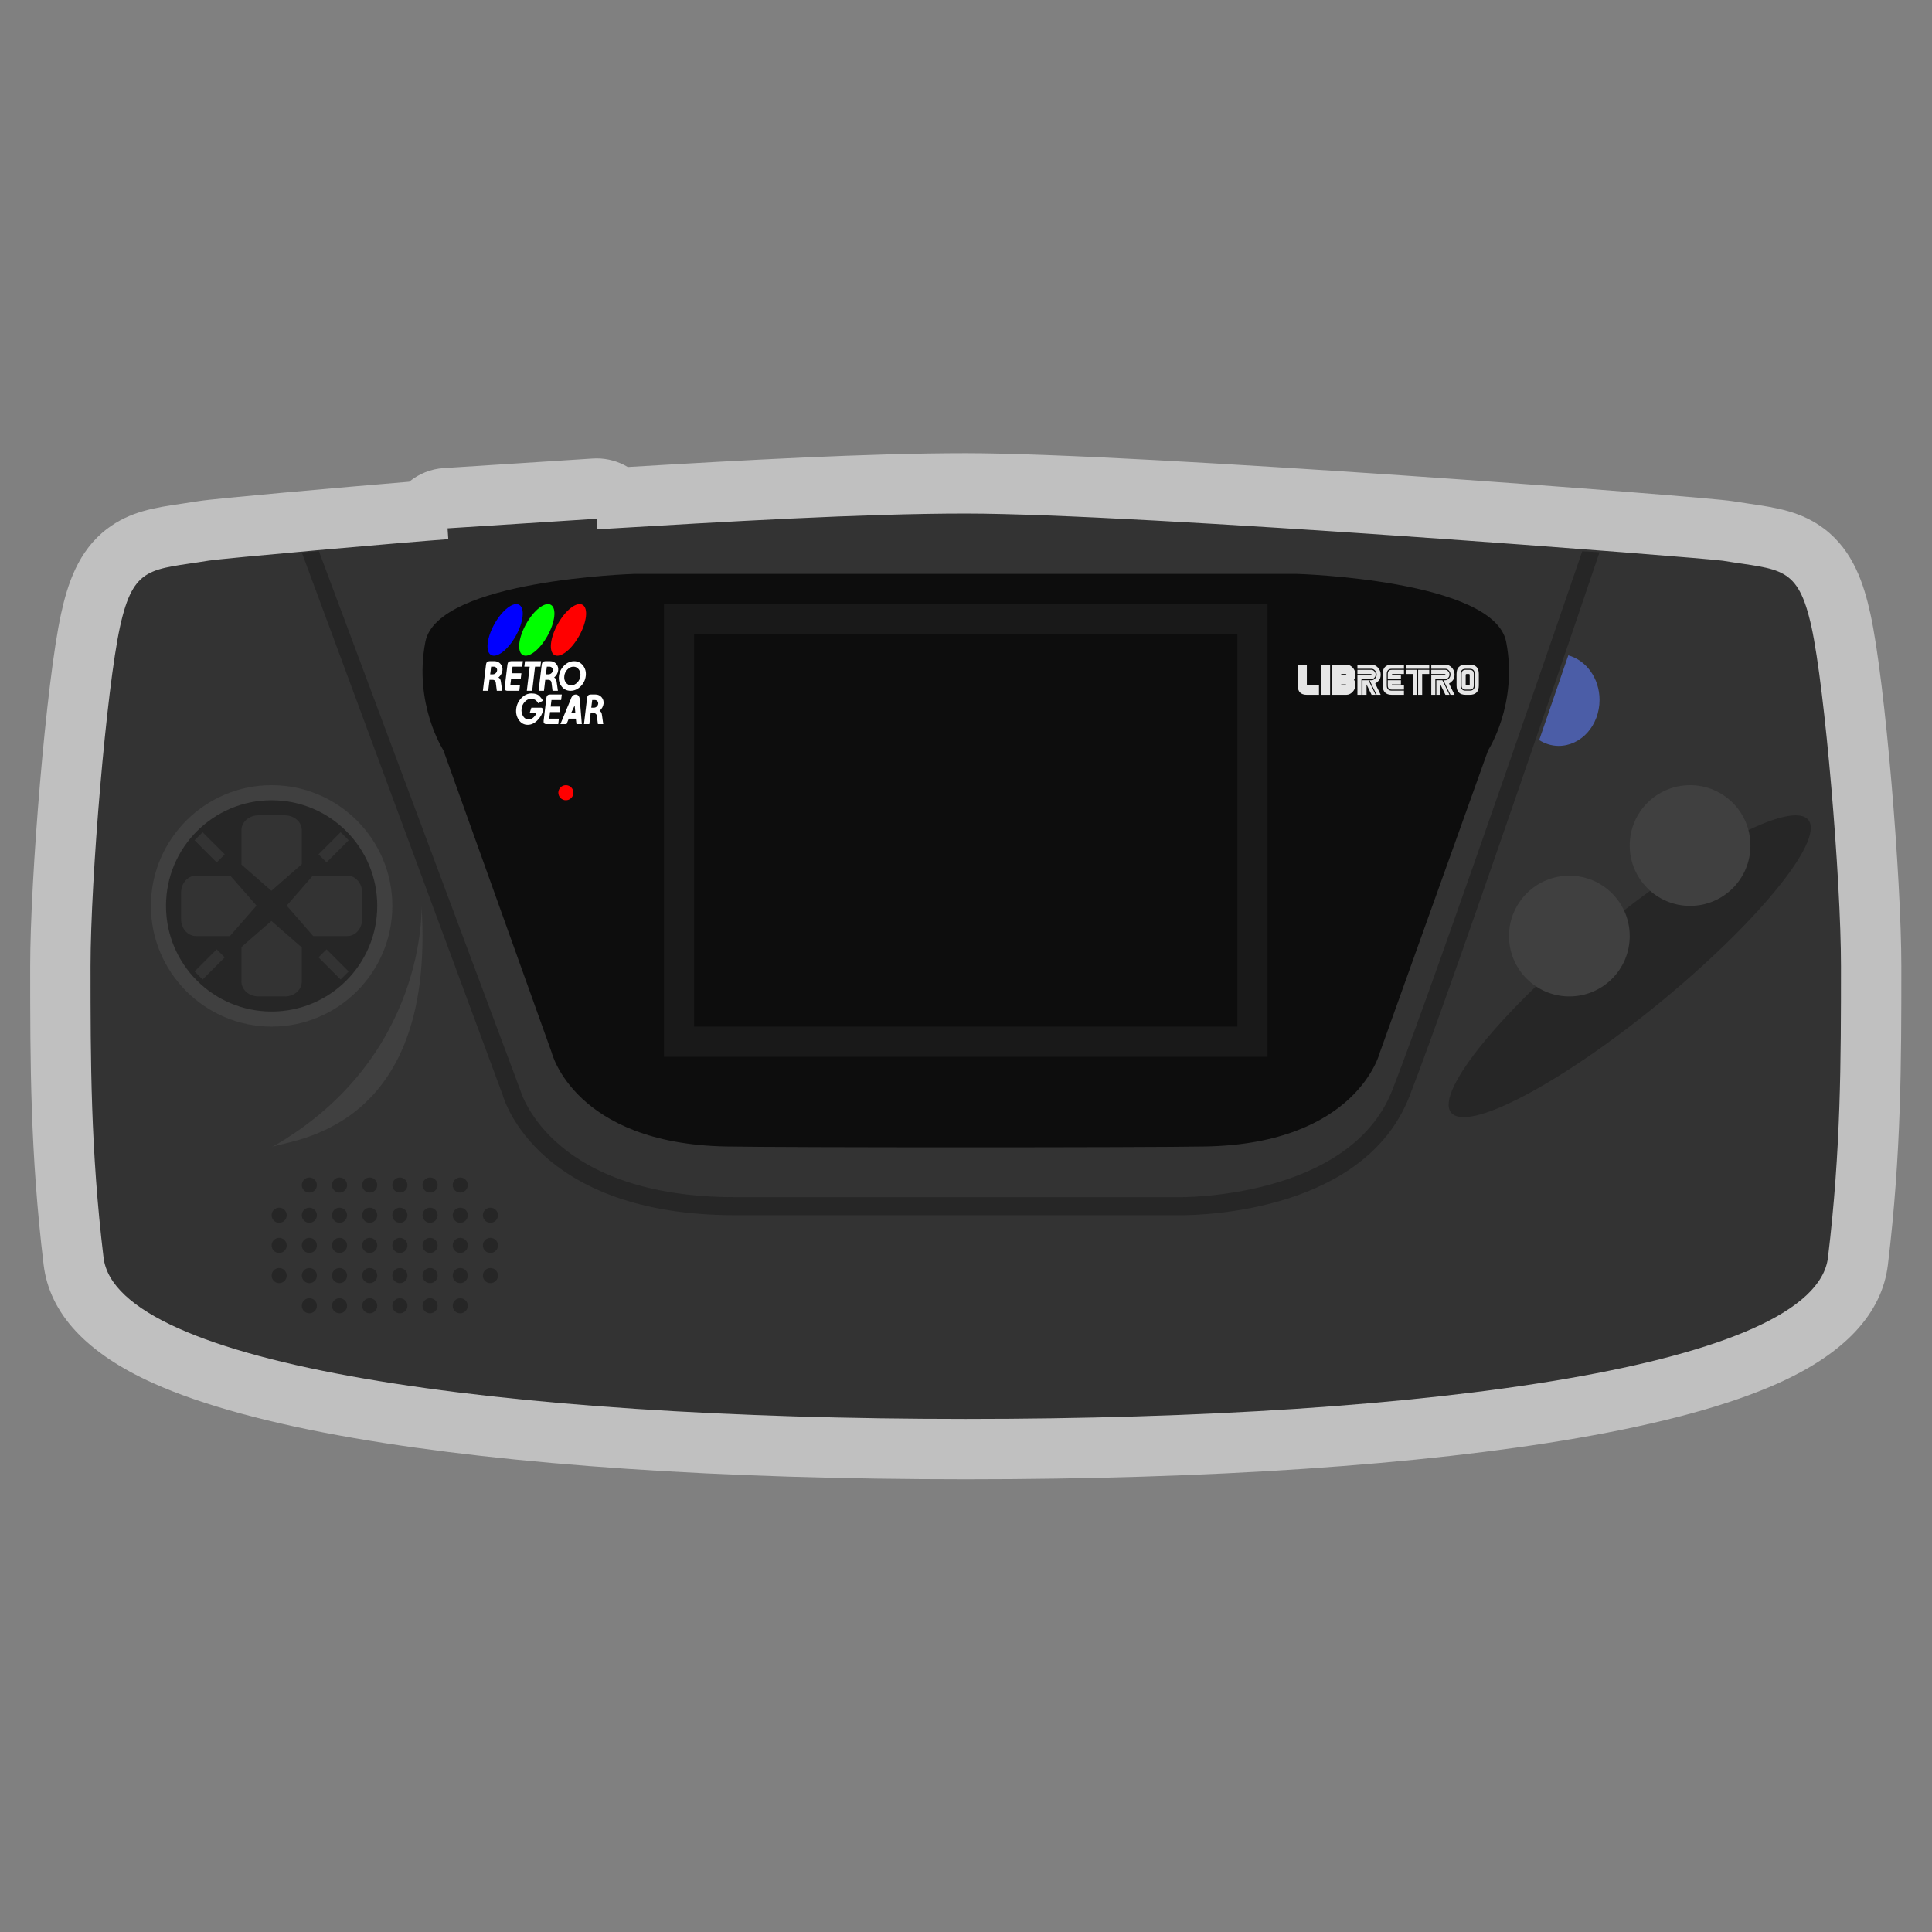 <?xml version="1.0" encoding="UTF-8" standalone="no"?>
<svg
   xmlns:dc="http://purl.org/dc/elements/1.1/"
   xmlns:cc="http://creativecommons.org/ns#"
   xmlns:rdf="http://www.w3.org/1999/02/22-rdf-syntax-ns#"
   xmlns:svg="http://www.w3.org/2000/svg"
   xmlns="http://www.w3.org/2000/svg"
   viewBox="0 0 341.333 341.333"
   height="256"
   width="256"
   xml:space="preserve"
   id="svg2"
   version="1.1"><rect x="0" y="0" width="341.333" height="341.333" fill="#808080" stroke="none"/><defs
     id="defs6"><clipPath
       id="clipPath18"
       clipPathUnits="userSpaceOnUse"><path
         id="path16"
         d="M 0,256 H 256 V 0 H 0 Z" /></clipPath><clipPath
       id="clipPath26"
       clipPathUnits="userSpaceOnUse"><path
         id="path24"
         d="M 4,196 H 252 V 60 H 4 Z" /></clipPath></defs><g
     transform="matrix(1.333,0,0,-1.333,0,341.333)"
     id="g10"><g
       id="g12"><g
         clip-path="url(#clipPath18)"
         id="g14"><g
           id="g20"><g
             id="g22" /><g
             id="g34"><g
               style="opacity:0.5"
               id="g32"
               clip-path="url(#clipPath26)"><g
                 id="g30"
                 transform="translate(128,196)"><path
                   id="path28"
                   style="fill:#ffffff;fill-opacity:1;fill-rule:nonzero;stroke:none"
                   d="m 0,0 c -12.933,0 -29.525,-0.924 -44.795,-1.833 -1.238,0.744 -2.661,1.141 -4.117,1.141 -0.17,0 -0.341,-0.005 -0.512,-0.016 l -19.768,-1.268 c -1.687,-0.109 -3.284,-0.747 -4.572,-1.808 -8.872,-0.735 -25.881,-2.234 -27.895,-2.568 -0.799,-0.13 -1.548,-0.24 -2.24,-0.342 -3.533,-0.519 -6.87,-1.009 -9.936,-3.353 -3.818,-2.918 -5.212,-7.319 -6.071,-11.239 C -121.883,-30.295 -124,-56.411 -124,-68 c 0,-12.751 0,-24.795 1.782,-39.57 0.779,-6.44 5.675,-11.723 14.552,-15.706 6.419,-2.88 15.374,-5.325 26.613,-7.267 20.665,-3.57 48.692,-5.457 81.053,-5.457 32.361,0 60.387,1.887 81.051,5.457 11.24,1.942 20.194,4.387 26.613,7.267 8.876,3.982 13.773,9.265 14.554,15.7 C 124,-92.795 124,-80.751 124,-68 c 0,11.568 -2.119,37.676 -4.097,46.704 -0.866,3.929 -2.263,8.329 -6.083,11.245 -3.068,2.341 -6.408,2.831 -9.944,3.35 -0.693,0.102 -1.444,0.211 -2.258,0.344 C 97.967,-5.746 22.687,0 0,0" /></g></g></g></g><g
           transform="translate(240.088,172.992)"
           id="g36"><path
             id="path38"
             style="fill:#333333;fill-opacity:1;fill-rule:nonzero;stroke:none"
             d="m 0,0 c -1.8,8.172 -4.12,7.508 -11.76,8.756 -2.128,0.356 -77.416,6.252 -100.328,6.252 -13.648,0 -31.736,-1.064 -48.824,-2.088 l -0.088,1.396 -19.768,-1.268 0.096,-1.436 c -5.928,-0.424 -29.98,-2.552 -31.768,-2.848 -7.624,-1.248 -9.948,-0.584 -11.74,-8.756 -1.792,-8.168 -3.908,-33.4 -3.908,-45 0,-12.54 0.004,-24.348 1.724,-38.612 1.728,-14.276 52.408,-21.388 114.276,-21.388 61.868,0 112.544,7.112 114.276,21.388 1.72,14.264 1.724,26.072 1.724,38.612 C 3.912,-33.392 1.788,-8.16 0,0" /></g><g
           transform="translate(199.624,170.993)"
           id="g40"><path
             id="path42"
             style="fill:#0d0d0d;fill-opacity:1;fill-rule:nonzero;stroke:none"
             d="m 0,0 c -1.594,8.24 -27.702,9.007 -27.702,9.007 h -87.843 c 0,0 -26.108,-0.767 -27.702,-9.007 -1.594,-8.24 2.391,-14.373 2.391,-14.373 l 14.35,-40.052 c 0,0 2.989,-12.073 23.118,-12.457 7.803,-0.148 55.726,-0.148 63.529,0 20.129,0.384 23.118,12.457 23.118,12.457 l 14.349,40.052 c 0,0 3.986,6.133 2.392,14.373" /></g><g
           transform="translate(168,176)"
           id="g44"><path
             id="path46"
             style="fill:#191919;fill-opacity:1;fill-rule:nonzero;stroke:none"
             d="M 0,0 H -5.414 -74.586 -80 V -5.307 -54.693 -60 h 5.414 69.172 L 0,-60 v 5.307 49.386 z" /></g><path
           id="path48"
           style="fill:#0d0d0d;fill-opacity:1;fill-rule:nonzero;stroke:none"
           d="M 164,120 H 92 v 52 h 72 z" /><g
           transform="translate(76,151)"
           id="g50"><path
             id="path52"
             style="fill:#ff0000;fill-opacity:1;fill-rule:nonzero;stroke:none"
             d="m 0,0 c 0,-0.552 -0.448,-1 -1,-1 -0.552,0 -1,0.448 -1,1 0,0.552 0.448,1 1,1 0.552,0 1,-0.448 1,-1" /></g><g
           transform="translate(239.492,147.576)"
           id="g54"><path
             id="path56"
             style="fill:#262626;fill-opacity:1;fill-rule:nonzero;stroke:none"
             d="m 0,0 c 2.701,-2.251 -5.627,-12.84 -18.602,-23.651 -12.974,-10.812 -25.68,-17.752 -28.381,-15.502 -2.701,2.251 5.627,12.84 18.601,23.652 C -15.408,-4.69 -2.701,2.251 0,0" /></g><g
           transform="translate(216,132)"
           id="g58"><path
             id="path60"
             style="fill:#404040;fill-opacity:1;fill-rule:nonzero;stroke:none"
             d="m 0,0 c 0,-4.418 -3.582,-8 -8,-8 -4.418,0 -8,3.582 -8,8 0,4.418 3.582,8 8,8 4.418,0 8,-3.582 8,-8" /></g><g
           transform="translate(232,144)"
           id="g62"><path
             id="path64"
             style="fill:#404040;fill-opacity:1;fill-rule:nonzero;stroke:none"
             d="m 0,0 c 0,-4.418 -3.582,-8 -8,-8 -4.418,0 -8,3.582 -8,8 0,4.418 3.582,8 8,8 4.418,0 8,-3.582 8,-8" /></g><g
           transform="translate(207.857,169.205)"
           id="g66"><path
             id="path68"
             style="fill:#4b5da7;fill-opacity:1;fill-rule:nonzero;stroke:none"
             d="m 0,0 -3.857,-11.235 c 0.77,-0.472 1.64,-0.765 2.579,-0.765 2.994,0 5.421,2.728 5.421,6.094 C 4.143,-3.037 2.375,-0.648 0,0" /></g><g
           transform="translate(156.436,95)"
           id="g70"><path
             id="path72"
             style="fill:#262626;fill-opacity:1;fill-rule:nonzero;stroke:none"
             d="m 0,0 c -0.208,0 -0.345,0.002 -0.404,0.002 h -58.6 c -26.003,0 -30.598,15.212 -30.779,15.859 l -26.653,71.98 2.271,0.159 26.681,-71.406 c 0.196,-0.661 4.413,-14.2 28.48,-14.2 H -0.378 C -0.118,2.363 22.45,2.092 28.109,16.613 34.075,31.915 53.078,87.435 53.269,88 l 2.295,-0.127 C 55.371,87.306 36.351,31.105 30.366,15.753 24.459,0.6 3.305,0 0,0" /></g><g
           transform="translate(42,99)"
           id="g74"><path
             id="path76"
             style="fill:#262626;fill-opacity:1;fill-rule:nonzero;stroke:none"
             d="m 0,0 c 0,-0.552 -0.448,-1 -1,-1 -0.552,0 -1,0.448 -1,1 0,0.552 0.448,1 1,1 0.552,0 1,-0.448 1,-1" /></g><g
           transform="translate(46,99)"
           id="g78"><path
             id="path80"
             style="fill:#262626;fill-opacity:1;fill-rule:nonzero;stroke:none"
             d="m 0,0 c 0,-0.552 -0.448,-1 -1,-1 -0.552,0 -1,0.448 -1,1 0,0.552 0.448,1 1,1 0.552,0 1,-0.448 1,-1" /></g><g
           transform="translate(50,99)"
           id="g82"><path
             id="path84"
             style="fill:#262626;fill-opacity:1;fill-rule:nonzero;stroke:none"
             d="m 0,0 c 0,-0.552 -0.448,-1 -1,-1 -0.552,0 -1,0.448 -1,1 0,0.552 0.448,1 1,1 0.552,0 1,-0.448 1,-1" /></g><g
           transform="translate(54,99)"
           id="g86"><path
             id="path88"
             style="fill:#262626;fill-opacity:1;fill-rule:nonzero;stroke:none"
             d="m 0,0 c 0,-0.552 -0.448,-1 -1,-1 -0.552,0 -1,0.448 -1,1 0,0.552 0.448,1 1,1 0.552,0 1,-0.448 1,-1" /></g><g
           transform="translate(58,99)"
           id="g90"><path
             id="path92"
             style="fill:#262626;fill-opacity:1;fill-rule:nonzero;stroke:none"
             d="m 0,0 c 0,-0.552 -0.448,-1 -1,-1 -0.552,0 -1,0.448 -1,1 0,0.552 0.448,1 1,1 0.552,0 1,-0.448 1,-1" /></g><g
           transform="translate(62,99)"
           id="g94"><path
             id="path96"
             style="fill:#262626;fill-opacity:1;fill-rule:nonzero;stroke:none"
             d="m 0,0 c 0,-0.552 -0.448,-1 -1,-1 -0.552,0 -1,0.448 -1,1 0,0.552 0.448,1 1,1 0.552,0 1,-0.448 1,-1" /></g><g
           transform="translate(42,95)"
           id="g98"><path
             id="path100"
             style="fill:#262626;fill-opacity:1;fill-rule:nonzero;stroke:none"
             d="m 0,0 c 0,-0.552 -0.448,-1 -1,-1 -0.552,0 -1,0.448 -1,1 0,0.552 0.448,1 1,1 0.552,0 1,-0.448 1,-1" /></g><g
           transform="translate(46,95)"
           id="g102"><path
             id="path104"
             style="fill:#262626;fill-opacity:1;fill-rule:nonzero;stroke:none"
             d="m 0,0 c 0,-0.552 -0.448,-1 -1,-1 -0.552,0 -1,0.448 -1,1 0,0.552 0.448,1 1,1 0.552,0 1,-0.448 1,-1" /></g><g
           transform="translate(50,95)"
           id="g106"><path
             id="path108"
             style="fill:#262626;fill-opacity:1;fill-rule:nonzero;stroke:none"
             d="m 0,0 c 0,-0.552 -0.448,-1 -1,-1 -0.552,0 -1,0.448 -1,1 0,0.552 0.448,1 1,1 0.552,0 1,-0.448 1,-1" /></g><g
           transform="translate(54,95)"
           id="g110"><path
             id="path112"
             style="fill:#262626;fill-opacity:1;fill-rule:nonzero;stroke:none"
             d="m 0,0 c 0,-0.552 -0.448,-1 -1,-1 -0.552,0 -1,0.448 -1,1 0,0.552 0.448,1 1,1 0.552,0 1,-0.448 1,-1" /></g><g
           transform="translate(58,95)"
           id="g114"><path
             id="path116"
             style="fill:#262626;fill-opacity:1;fill-rule:nonzero;stroke:none"
             d="m 0,0 c 0,-0.552 -0.448,-1 -1,-1 -0.552,0 -1,0.448 -1,1 0,0.552 0.448,1 1,1 0.552,0 1,-0.448 1,-1" /></g><g
           transform="translate(62,95)"
           id="g118"><path
             id="path120"
             style="fill:#262626;fill-opacity:1;fill-rule:nonzero;stroke:none"
             d="m 0,0 c 0,-0.552 -0.448,-1 -1,-1 -0.552,0 -1,0.448 -1,1 0,0.552 0.448,1 1,1 0.552,0 1,-0.448 1,-1" /></g><g
           transform="translate(42,91)"
           id="g122"><path
             id="path124"
             style="fill:#262626;fill-opacity:1;fill-rule:nonzero;stroke:none"
             d="m 0,0 c 0,-0.552 -0.448,-1 -1,-1 -0.552,0 -1,0.448 -1,1 0,0.552 0.448,1 1,1 0.552,0 1,-0.448 1,-1" /></g><g
           transform="translate(46,91)"
           id="g126"><path
             id="path128"
             style="fill:#262626;fill-opacity:1;fill-rule:nonzero;stroke:none"
             d="m 0,0 c 0,-0.552 -0.448,-1 -1,-1 -0.552,0 -1,0.448 -1,1 0,0.552 0.448,1 1,1 0.552,0 1,-0.448 1,-1" /></g><g
           transform="translate(50,91)"
           id="g130"><path
             id="path132"
             style="fill:#262626;fill-opacity:1;fill-rule:nonzero;stroke:none"
             d="m 0,0 c 0,-0.552 -0.448,-1 -1,-1 -0.552,0 -1,0.448 -1,1 0,0.552 0.448,1 1,1 0.552,0 1,-0.448 1,-1" /></g><g
           transform="translate(54,91)"
           id="g134"><path
             id="path136"
             style="fill:#262626;fill-opacity:1;fill-rule:nonzero;stroke:none"
             d="m 0,0 c 0,-0.552 -0.448,-1 -1,-1 -0.552,0 -1,0.448 -1,1 0,0.552 0.448,1 1,1 0.552,0 1,-0.448 1,-1" /></g><g
           transform="translate(58,91)"
           id="g138"><path
             id="path140"
             style="fill:#262626;fill-opacity:1;fill-rule:nonzero;stroke:none"
             d="m 0,0 c 0,-0.552 -0.448,-1 -1,-1 -0.552,0 -1,0.448 -1,1 0,0.552 0.448,1 1,1 0.552,0 1,-0.448 1,-1" /></g><g
           transform="translate(62,91)"
           id="g142"><path
             id="path144"
             style="fill:#262626;fill-opacity:1;fill-rule:nonzero;stroke:none"
             d="m 0,0 c 0,-0.552 -0.448,-1 -1,-1 -0.552,0 -1,0.448 -1,1 0,0.552 0.448,1 1,1 0.552,0 1,-0.448 1,-1" /></g><g
           transform="translate(42,87)"
           id="g146"><path
             id="path148"
             style="fill:#262626;fill-opacity:1;fill-rule:nonzero;stroke:none"
             d="m 0,0 c 0,-0.552 -0.448,-1 -1,-1 -0.552,0 -1,0.448 -1,1 0,0.552 0.448,1 1,1 0.552,0 1,-0.448 1,-1" /></g><g
           transform="translate(38,95)"
           id="g150"><path
             id="path152"
             style="fill:#262626;fill-opacity:1;fill-rule:nonzero;stroke:none"
             d="m 0,0 c 0,-0.552 -0.448,-1 -1,-1 -0.552,0 -1,0.448 -1,1 0,0.552 0.448,1 1,1 0.552,0 1,-0.448 1,-1" /></g><g
           transform="translate(38,91)"
           id="g154"><path
             id="path156"
             style="fill:#262626;fill-opacity:1;fill-rule:nonzero;stroke:none"
             d="m 0,0 c 0,-0.552 -0.448,-1 -1,-1 -0.552,0 -1,0.448 -1,1 0,0.552 0.448,1 1,1 0.552,0 1,-0.448 1,-1" /></g><g
           transform="translate(38,87)"
           id="g158"><path
             id="path160"
             style="fill:#262626;fill-opacity:1;fill-rule:nonzero;stroke:none"
             d="m 0,0 c 0,-0.552 -0.448,-1 -1,-1 -0.552,0 -1,0.448 -1,1 0,0.552 0.448,1 1,1 0.552,0 1,-0.448 1,-1" /></g><g
           transform="translate(46,87)"
           id="g162"><path
             id="path164"
             style="fill:#262626;fill-opacity:1;fill-rule:nonzero;stroke:none"
             d="m 0,0 c 0,-0.552 -0.448,-1 -1,-1 -0.552,0 -1,0.448 -1,1 0,0.552 0.448,1 1,1 0.552,0 1,-0.448 1,-1" /></g><g
           transform="translate(50,87)"
           id="g166"><path
             id="path168"
             style="fill:#262626;fill-opacity:1;fill-rule:nonzero;stroke:none"
             d="m 0,0 c 0,-0.552 -0.448,-1 -1,-1 -0.552,0 -1,0.448 -1,1 0,0.552 0.448,1 1,1 0.552,0 1,-0.448 1,-1" /></g><g
           transform="translate(54,87)"
           id="g170"><path
             id="path172"
             style="fill:#262626;fill-opacity:1;fill-rule:nonzero;stroke:none"
             d="m 0,0 c 0,-0.552 -0.448,-1 -1,-1 -0.552,0 -1,0.448 -1,1 0,0.552 0.448,1 1,1 0.552,0 1,-0.448 1,-1" /></g><g
           transform="translate(58,87)"
           id="g174"><path
             id="path176"
             style="fill:#262626;fill-opacity:1;fill-rule:nonzero;stroke:none"
             d="m 0,0 c 0,-0.552 -0.448,-1 -1,-1 -0.552,0 -1,0.448 -1,1 0,0.552 0.448,1 1,1 0.552,0 1,-0.448 1,-1" /></g><g
           transform="translate(62,87)"
           id="g178"><path
             id="path180"
             style="fill:#262626;fill-opacity:1;fill-rule:nonzero;stroke:none"
             d="m 0,0 c 0,-0.552 -0.448,-1 -1,-1 -0.552,0 -1,0.448 -1,1 0,0.552 0.448,1 1,1 0.552,0 1,-0.448 1,-1" /></g><g
           transform="translate(66,95)"
           id="g182"><path
             id="path184"
             style="fill:#262626;fill-opacity:1;fill-rule:nonzero;stroke:none"
             d="m 0,0 c 0,-0.552 -0.448,-1 -1,-1 -0.552,0 -1,0.448 -1,1 0,0.552 0.448,1 1,1 0.552,0 1,-0.448 1,-1" /></g><g
           transform="translate(66,91)"
           id="g186"><path
             id="path188"
             style="fill:#262626;fill-opacity:1;fill-rule:nonzero;stroke:none"
             d="m 0,0 c 0,-0.552 -0.448,-1 -1,-1 -0.552,0 -1,0.448 -1,1 0,0.552 0.448,1 1,1 0.552,0 1,-0.448 1,-1" /></g><g
           transform="translate(66,87)"
           id="g190"><path
             id="path192"
             style="fill:#262626;fill-opacity:1;fill-rule:nonzero;stroke:none"
             d="m 0,0 c 0,-0.552 -0.448,-1 -1,-1 -0.552,0 -1,0.448 -1,1 0,0.552 0.448,1 1,1 0.552,0 1,-0.448 1,-1" /></g><g
           transform="translate(42,83)"
           id="g194"><path
             id="path196"
             style="fill:#262626;fill-opacity:1;fill-rule:nonzero;stroke:none"
             d="m 0,0 c 0,-0.552 -0.448,-1 -1,-1 -0.552,0 -1,0.448 -1,1 0,0.552 0.448,1 1,1 0.552,0 1,-0.448 1,-1" /></g><g
           transform="translate(46,83)"
           id="g198"><path
             id="path200"
             style="fill:#262626;fill-opacity:1;fill-rule:nonzero;stroke:none"
             d="m 0,0 c 0,-0.552 -0.448,-1 -1,-1 -0.552,0 -1,0.448 -1,1 0,0.552 0.448,1 1,1 0.552,0 1,-0.448 1,-1" /></g><g
           transform="translate(50,83)"
           id="g202"><path
             id="path204"
             style="fill:#262626;fill-opacity:1;fill-rule:nonzero;stroke:none"
             d="m 0,0 c 0,-0.552 -0.448,-1 -1,-1 -0.552,0 -1,0.448 -1,1 0,0.552 0.448,1 1,1 0.552,0 1,-0.448 1,-1" /></g><g
           transform="translate(54,83)"
           id="g206"><path
             id="path208"
             style="fill:#262626;fill-opacity:1;fill-rule:nonzero;stroke:none"
             d="m 0,0 c 0,-0.552 -0.448,-1 -1,-1 -0.552,0 -1,0.448 -1,1 0,0.552 0.448,1 1,1 0.552,0 1,-0.448 1,-1" /></g><g
           transform="translate(58,83)"
           id="g210"><path
             id="path212"
             style="fill:#262626;fill-opacity:1;fill-rule:nonzero;stroke:none"
             d="m 0,0 c 0,-0.552 -0.448,-1 -1,-1 -0.552,0 -1,0.448 -1,1 0,0.552 0.448,1 1,1 0.552,0 1,-0.448 1,-1" /></g><g
           transform="translate(62,83)"
           id="g214"><path
             id="path216"
             style="fill:#262626;fill-opacity:1;fill-rule:nonzero;stroke:none"
             d="m 0,0 c 0,-0.552 -0.448,-1 -1,-1 -0.552,0 -1,0.448 -1,1 0,0.552 0.448,1 1,1 0.552,0 1,-0.448 1,-1" /></g><g
           transform="translate(36,152)"
           id="g218"><path
             id="path220"
             style="fill:#404040;fill-opacity:1;fill-rule:nonzero;stroke:none"
             d="m 0,0 c -8.822,0 -16,-7.178 -16,-16 0,-8.822 7.178,-16 16,-16 8.822,0 16,7.178 16,16 C 16,-7.178 8.822,0 0,0" /></g><g
           transform="translate(50,136)"
           id="g222"><path
             id="path224"
             style="fill:#262626;fill-opacity:1;fill-rule:nonzero;stroke:none"
             d="m 0,0 c 0,-7.732 -6.268,-14 -14,-14 -7.732,0 -14,6.268 -14,14 0,7.732 6.268,14 14,14 C -6.268,14 0,7.732 0,0" /></g><g
           transform="translate(35.969,138)"
           id="g226"><path
             id="path228"
             style="fill:#333333;fill-opacity:1;fill-rule:nonzero;stroke:none"
             d="M 0,0 4.031,3.527 V 8.034 C 4.031,9.12 3.025,10 1.784,10 H -1.722 C -2.963,10 -3.969,9.12 -3.969,8.034 V 3.473 Z" /></g><g
           transform="translate(34,136.032)"
           id="g230"><path
             id="path232"
             style="fill:#333333;fill-opacity:1;fill-rule:nonzero;stroke:none"
             d="M 0,0 -3.471,3.968 H -8.034 C -9.12,3.968 -10,2.962 -10,1.721 v -3.506 c 0,-1.241 0.88,-2.247 1.966,-2.247 h 4.507 z" /></g><g
           transform="translate(46.045,140)"
           id="g234"><path
             id="path236"
             style="fill:#333333;fill-opacity:1;fill-rule:nonzero;stroke:none"
             d="M 0,0 H -4.592 L -8.045,-3.968 -4.537,-8 H 0 c 1.08,0 1.955,1.006 1.955,2.247 v 3.506 C 1.955,-1.006 1.08,0 0,0" /></g><g
           transform="translate(35.969,134)"
           id="g238"><path
             id="path240"
             style="fill:#333333;fill-opacity:1;fill-rule:nonzero;stroke:none"
             d="m 0,0 -3.969,-3.453 v -4.592 c 0,-1.08 1.006,-1.955 2.247,-1.955 h 3.506 c 1.241,0 2.247,0.875 2.247,1.955 v 4.538 z" /></g><g
           transform="translate(26.853,145.759)"
           id="g242"><path
             id="path244"
             style="fill:#333333;fill-opacity:1;fill-rule:nonzero;stroke:none"
             d="M 0,0 2.935,-2.935 1.869,-4 -1.065,-1.065 Z" /></g><g
           transform="translate(45.147,126.241)"
           id="g246"><path
             id="path248"
             style="fill:#333333;fill-opacity:1;fill-rule:nonzero;stroke:none"
             d="M 0,0 -2.935,2.935 -1.869,4 1.065,1.065 Z" /></g><g
           transform="translate(42.213,142.825)"
           id="g250"><path
             id="path252"
             style="fill:#333333;fill-opacity:1;fill-rule:nonzero;stroke:none"
             d="M 0,0 2.935,2.935 4,1.869 1.065,-1.065 Z" /></g><g
           transform="translate(29.787,129.175)"
           id="g254"><path
             id="path256"
             style="fill:#333333;fill-opacity:1;fill-rule:nonzero;stroke:none"
             d="M 0,0 -2.935,-2.935 -4,-1.869 -1.065,1.065 Z" /></g><g
           transform="translate(182.324,163.976)"
           id="g258"><path
             id="path260"
             style="fill:#e6e6e6;fill-opacity:1;fill-rule:nonzero;stroke:none"
             d="M 0,0 H -0.536 L -1.207,1.379 V 0 h -0.536 v 1.931 h 0.804 z M 0,2.69 C 0,2.518 -0.059,2.372 -0.177,2.251 -0.294,2.13 -0.414,2.069 -0.536,2.069 H -1.877 V 0 h -0.536 v 2.621 h 1.743 c 0.089,0 0.134,0.023 0.134,0.069 0,0.046 -0.045,0.069 -0.134,0.069 H -2.413 V 3.31 h 1.877 c 0.122,0 0.242,-0.061 0.359,-0.184 C -0.059,3.004 0,2.858 0,2.69 m 0.67,0 C 0.67,2.328 0.58,2.054 0.4,1.869 0.22,1.684 0.067,1.559 -0.058,1.494 L 0.67,0 H 0.134 l -0.938,1.931 h 0.268 c 0.158,0 0.309,0.074 0.453,0.223 0.145,0.149 0.217,0.327 0.217,0.536 0,0.205 -0.072,0.383 -0.217,0.533 -0.144,0.15 -0.295,0.225 -0.453,0.225 H -2.413 V 4 h 1.877 C -0.229,4 0.048,3.871 0.297,3.614 0.546,3.356 0.67,3.048 0.67,2.69" /></g><g
           transform="translate(183.262,166.735)"
           id="g262"><path
             id="path264"
             style="fill:#e6e6e6;fill-opacity:1;fill-rule:nonzero;stroke:none"
             d="M 0,0 C 0,0.828 0.402,1.241 1.207,1.241 H 2.816 V 0.69 H 1.207 C 0.76,0.69 0.536,0.46 0.536,0 v -1.517 c 0,-0.46 0.224,-0.69 0.671,-0.69 H 2.816 V -2.759 H 1.207 C 0.402,-2.759 0,-2.345 0,-1.517 Z" /></g><g
           transform="translate(183.933,166.045)"
           id="g266"><path
             id="path268"
             style="fill:#e6e6e6;fill-opacity:1;fill-rule:nonzero;stroke:none"
             d="M 0,0 V 0.69 C 0,1.057 0.179,1.241 0.536,1.241 H 2.145 V 0.69 H 0.67 C 0.581,0.69 0.536,0.644 0.536,0.552 H 1.743 V 0 Z" /></g><g
           transform="translate(183.933,165.907)"
           id="g270"><path
             id="path272"
             style="fill:#e6e6e6;fill-opacity:1;fill-rule:nonzero;stroke:none"
             d="M 0,0 H 1.743 V -0.552 H 0.536 c 0,-0.092 0.045,-0.138 0.134,-0.138 H 2.145 V -1.241 H 0.536 C 0.179,-1.241 0,-1.057 0,-0.69 Z" /></g><g
           transform="translate(187.955,167.287)"
           id="g274"><path
             id="path276"
             style="fill:#e6e6e6;fill-opacity:1;fill-rule:nonzero;stroke:none"
             d="M 0,0 H 1.475 V -0.552 H 0.536 V -3.31 H 0 Z M -0.134,0 V -3.31 H -0.67 v 2.758 H -1.609 V 0 Z M 1.475,0.138 H -1.609 V 0.69 h 3.084 z" /></g><g
           transform="translate(192.112,163.976)"
           id="g278"><path
             id="path280"
             style="fill:#e6e6e6;fill-opacity:1;fill-rule:nonzero;stroke:none"
             d="M 0,0 H -0.536 L -1.207,1.379 V 0 h -0.536 v 1.931 h 0.804 z M 0,2.69 C 0,2.518 -0.059,2.372 -0.177,2.251 -0.294,2.13 -0.414,2.069 -0.536,2.069 H -1.877 V 0 h -0.536 v 2.621 h 1.743 c 0.089,0 0.134,0.023 0.134,0.069 0,0.046 -0.045,0.069 -0.134,0.069 H -2.413 V 3.31 h 1.877 c 0.122,0 0.242,-0.061 0.359,-0.184 C -0.059,3.004 0,2.858 0,2.69 m 0.67,0 C 0.67,2.328 0.58,2.054 0.4,1.869 0.22,1.684 0.067,1.559 -0.058,1.494 L 0.67,0 H 0.134 l -0.938,1.931 h 0.268 c 0.158,0 0.309,0.074 0.453,0.223 0.145,0.149 0.217,0.327 0.217,0.536 0,0.205 -0.072,0.383 -0.217,0.533 -0.144,0.15 -0.295,0.225 -0.453,0.225 H -2.413 V 4 h 1.877 C -0.229,4 0.048,3.871 0.297,3.614 0.546,3.356 0.67,3.048 0.67,2.69" /></g><g
           transform="translate(194.793,166.597)"
           id="g282"><path
             id="path284"
             style="fill:#e6e6e6;fill-opacity:1;fill-rule:nonzero;stroke:none"
             d="M 0,0 C 0,0.092 -0.045,0.138 -0.134,0.138 H -0.402 C -0.492,0.138 -0.536,0.092 -0.536,0 v -1.241 c 0,-0.092 0.044,-0.138 0.134,-0.138 h 0.268 C -0.045,-1.379 0,-1.333 0,-1.241 Z M 0.536,0.138 V -1.379 C 0.536,-1.747 0.358,-1.931 0,-1.931 h -0.536 c -0.358,0 -0.537,0.184 -0.537,0.552 v 1.517 c 0,0.368 0.179,0.552 0.537,0.552 H 0 c 0.358,0 0.536,-0.184 0.536,-0.552 m 0.134,0 c 0,0.46 -0.223,0.69 -0.67,0.69 h -0.536 c -0.447,0 -0.671,-0.23 -0.671,-0.69 v -1.517 c 0,-0.46 0.224,-0.69 0.671,-0.69 H 0 c 0.447,0 0.67,0.23 0.67,0.69 z m 0.537,0 V -1.379 C 1.207,-2.207 0.804,-2.621 0,-2.621 h -0.536 c -0.805,0 -1.207,0.414 -1.207,1.242 v 1.517 c 0,0.828 0.402,1.241 1.207,1.241 H 0 c 0.804,0 1.207,-0.413 1.207,-1.241" /></g><g
           transform="translate(172.585,164.904)"
           id="g286"><path
             id="path288"
             style="fill:#e6e6e6;fill-opacity:1;fill-rule:nonzero;stroke:none"
             d="M 0,0 C -0.004,0.012 -0.007,0.025 -0.011,0.038 H 0 Z m 0.755,0.314 c -0.089,0 -0.134,0.046 -0.134,0.138 v 2.62 H -0.585 V 0.314 c 0,-0.828 0.402,-1.242 1.206,-1.242 H 2.23 v 1.242 z" /></g><path
           id="path290"
           style="fill:#e6e6e6;fill-opacity:1;fill-rule:nonzero;stroke:none"
           d="m 175.084,163.976 h 1.207 v 4 h -1.207 z" /><g
           transform="translate(178.302,166.597)"
           id="g292"><path
             id="path294"
             style="fill:#e6e6e6;fill-opacity:1;fill-rule:nonzero;stroke:none"
             d="M 0,0 H -0.536 V 0.138 H 0 C 0.089,0.138 0.134,0.115 0.134,0.069 0.134,0.023 0.089,0 0,0 m 0,-1.379 h -0.536 v 0.138 H 0 c 0.089,0 0.134,-0.023 0.134,-0.069 C 0.134,-1.356 0.089,-1.379 0,-1.379 M 1.341,0.069 C 1.341,0.428 1.216,0.736 0.968,0.993 0.719,1.251 0.441,1.379 0.134,1.379 h -1.877 v -4 h 1.877 c 0.307,0 0.585,0.129 0.834,0.387 0.248,0.257 0.373,0.565 0.373,0.924 0,0.26 -0.061,0.489 -0.183,0.685 0.122,0.196 0.183,0.427 0.183,0.694" /></g><g
           transform="translate(65.092,167.706)"
           id="g296"><path
             id="path298"
             style="fill:#ffffff;fill-opacity:1;fill-rule:nonzero;stroke:none"
             d="m 0,0 -0.124,-1.017 h 0.355 c 0.136,0 0.259,0.049 0.368,0.147 0.11,0.099 0.173,0.219 0.191,0.361 C 0.808,-0.369 0.774,-0.25 0.688,-0.15 0.602,-0.05 0.482,0 0.328,0 Z m -1.092,-3.197 0.417,3.488 c 0.036,0.29 0.196,0.436 0.48,0.436 H 0.444 C 0.772,0.727 1.041,0.605 1.249,0.361 1.458,0.117 1.542,-0.173 1.5,-0.509 1.459,-0.848 1.28,-1.163 0.963,-1.453 1.152,-1.502 1.265,-1.695 1.3,-2.034 l 0.165,-1.163 h -0.71 l -0.147,1.163 c -0.071,0.193 -0.201,0.29 -0.391,0.29 h -0.426 l -0.173,-1.453 z" /></g><g
           transform="translate(69.299,168.432)"
           id="g300"><path
             id="path302"
             style="fill:#ffffff;fill-opacity:1;fill-rule:nonzero;stroke:none"
             d="m 0,0 -0.089,-0.727 h -1.278 l -0.107,-0.872 h 1.279 L -0.28,-2.325 h -1.278 l -0.106,-0.872 h 1.278 L -0.47,-3.924 h -1.563 c -0.284,0 -0.41,0.146 -0.377,0.436 l 0.368,3.052 C -2.006,-0.145 -1.846,0 -1.562,0 Z" /></g><g
           transform="translate(69.495,167.706)"
           id="g304"><path
             id="path306"
             style="fill:#ffffff;fill-opacity:1;fill-rule:nonzero;stroke:none"
             d="m 0,0 0.089,0.727 h 2.13 L 2.13,0 H 1.42 L 1.039,-3.197 H 0.328 L 0.71,0 Z" /></g><g
           transform="translate(72.477,167.706)"
           id="g308"><path
             id="path310"
             style="fill:#ffffff;fill-opacity:1;fill-rule:nonzero;stroke:none"
             d="m 0,0 -0.124,-1.017 h 0.355 c 0.136,0 0.259,0.049 0.368,0.147 0.11,0.099 0.173,0.219 0.191,0.361 C 0.808,-0.369 0.774,-0.25 0.688,-0.15 0.602,-0.05 0.482,0 0.328,0 Z m -1.092,-3.197 0.417,3.488 c 0.036,0.29 0.196,0.436 0.48,0.436 H 0.444 C 0.772,0.727 1.041,0.605 1.249,0.361 1.458,0.117 1.542,-0.173 1.5,-0.509 1.459,-0.848 1.28,-1.163 0.963,-1.453 1.152,-1.502 1.265,-1.695 1.3,-2.034 l 0.165,-1.163 h -0.71 l -0.147,1.163 c -0.071,0.193 -0.201,0.29 -0.391,0.29 h -0.426 l -0.173,-1.453 z" /></g><g
           transform="translate(74.793,166.47)"
           id="g312"><path
             id="path314"
             style="fill:#ffffff;fill-opacity:1;fill-rule:nonzero;stroke:none"
             d="m 0,0 c -0.041,-0.339 0.027,-0.63 0.206,-0.872 0.179,-0.242 0.415,-0.363 0.708,-0.363 0.29,0 0.555,0.121 0.795,0.363 C 1.948,-0.63 2.089,-0.339 2.13,0 2.169,0.336 2.098,0.626 1.917,0.87 1.737,1.113 1.502,1.235 1.212,1.235 0.919,1.235 0.653,1.113 0.415,0.87 0.177,0.626 0.038,0.336 0,0 m -0.71,0 c 0.062,0.536 0.291,0.997 0.686,1.383 C 0.371,1.769 0.812,1.962 1.3,1.962 1.786,1.962 2.179,1.769 2.481,1.383 2.783,0.997 2.903,0.536 2.841,0 2.775,-0.539 2.545,-1.001 2.15,-1.385 1.755,-1.77 1.315,-1.962 0.83,-1.962 c -0.488,0 -0.883,0.192 -1.185,0.577 -0.302,0.384 -0.42,0.846 -0.355,1.385" /></g><g
           transform="translate(68.419,162.125)"
           id="g316"><path
             id="path318"
             style="fill:#ffffff;fill-opacity:1;fill-rule:nonzero;stroke:none"
             d="m 0,0 c 0.068,0.557 0.3,1.035 0.695,1.435 0.395,0.4 0.836,0.599 1.324,0.599 0.486,0 0.838,-0.115 1.057,-0.345 C 3.295,1.459 3.449,1.253 3.537,1.072 L 2.929,0.727 C 2.841,0.884 2.724,1.02 2.581,1.135 2.437,1.25 2.221,1.308 1.931,1.308 1.638,1.308 1.371,1.179 1.132,0.922 0.892,0.665 0.752,0.357 0.71,0 0.666,-0.36 0.731,-0.683 0.905,-0.97 1.08,-1.256 1.314,-1.399 1.607,-1.399 c 0.29,0 0.528,0.097 0.714,0.291 0.187,0.194 0.302,0.369 0.346,0.527 H 1.775 L 2.006,0.145 H 3.284 C 3.474,0.145 3.551,0 3.515,-0.291 3.471,-0.657 3.249,-1.054 2.849,-1.483 2.45,-1.911 2.008,-2.125 1.522,-2.125 1.034,-2.125 0.641,-1.911 0.344,-1.483 0.047,-1.054 -0.068,-0.56 0,0" /></g><g
           transform="translate(74.46,164.014)"
           id="g320"><path
             id="path322"
             style="fill:#ffffff;fill-opacity:1;fill-rule:nonzero;stroke:none"
             d="m 0,0 -0.089,-0.727 h -1.278 l -0.107,-0.872 h 1.279 L -0.28,-2.325 h -1.278 l -0.106,-0.872 h 1.278 L -0.47,-3.924 h -1.563 c -0.284,0 -0.41,0.146 -0.377,0.436 l 0.368,3.052 C -2.006,-0.145 -1.846,0 -1.562,0 Z" /></g><g
           transform="translate(76.164,162.561)"
           id="g324"><path
             id="path326"
             style="fill:#ffffff;fill-opacity:1;fill-rule:nonzero;stroke:none"
             d="m 0,0 -0.479,-1.017 h 0.572 z m -1.891,-2.47 1.394,3.342 c 0.041,0.157 0.119,0.294 0.233,0.409 0.114,0.115 0.249,0.172 0.406,0.172 0.154,0 0.277,-0.057 0.368,-0.172 C 0.602,1.166 0.657,1.029 0.675,0.872 L 0.95,-2.47 H 0.24 L 0.155,-1.744 H -0.781 L -1.074,-2.47 Z" /></g><g
           transform="translate(78.49,163.288)"
           id="g328"><path
             id="path330"
             style="fill:#ffffff;fill-opacity:1;fill-rule:nonzero;stroke:none"
             d="m 0,0 -0.124,-1.017 h 0.355 c 0.136,0 0.259,0.049 0.368,0.147 0.11,0.099 0.173,0.219 0.191,0.361 C 0.808,-0.369 0.774,-0.25 0.688,-0.15 0.602,-0.05 0.482,0 0.328,0 Z m -1.092,-3.197 0.417,3.488 c 0.036,0.29 0.196,0.436 0.48,0.436 H 0.444 C 0.772,0.727 1.041,0.605 1.249,0.361 1.458,0.117 1.542,-0.173 1.5,-0.509 1.459,-0.848 1.28,-1.163 0.963,-1.453 1.152,-1.502 1.265,-1.695 1.3,-2.034 l 0.165,-1.163 h -0.71 l -0.147,1.163 c -0.071,0.193 -0.201,0.29 -0.391,0.29 h -0.426 l -0.173,-1.453 z" /></g><g
           transform="translate(68.345,171.753)"
           id="g332"><path
             id="path334"
             style="fill:#0000ff;fill-opacity:1;fill-rule:nonzero;stroke:none"
             d="M 0,0 C 1.035,1.834 1.248,3.689 0.477,4.145 -0.294,4.6 -1.758,3.483 -2.792,1.65 -3.827,-0.184 -4.041,-2.04 -3.27,-2.495 -2.499,-2.951 -1.035,-1.834 0,0" /></g><g
           transform="translate(72.543,171.753)"
           id="g336"><path
             id="path338"
             style="fill:#00ff00;fill-opacity:1;fill-rule:nonzero;stroke:none"
             d="M 0,0 C 1.035,1.834 1.248,3.689 0.477,4.145 -0.294,4.6 -1.758,3.483 -2.792,1.65 -3.827,-0.184 -4.041,-2.04 -3.27,-2.495 -2.499,-2.951 -1.035,-1.834 0,0" /></g><g
           transform="translate(76.741,171.753)"
           id="g340"><path
             id="path342"
             style="fill:#ff0000;fill-opacity:1;fill-rule:nonzero;stroke:none"
             d="M 0,0 C 1.035,1.834 1.248,3.689 0.477,4.145 -0.294,4.6 -1.758,3.483 -2.792,1.65 -3.827,-0.184 -4.041,-2.04 -3.27,-2.495 -2.498,-2.951 -1.035,-1.834 0,0" /></g><g
           transform="translate(55.866,136)"
           id="g344"><path
             id="path346"
             style="fill:#404040;fill-opacity:1;fill-rule:nonzero;stroke:none"
             d="M 0,0 C 0,0 0.839,-20.217 -19.866,-31.998 -18.17,-30.983 1.959,-30.533 0,0" /></g></g></g></g></svg>